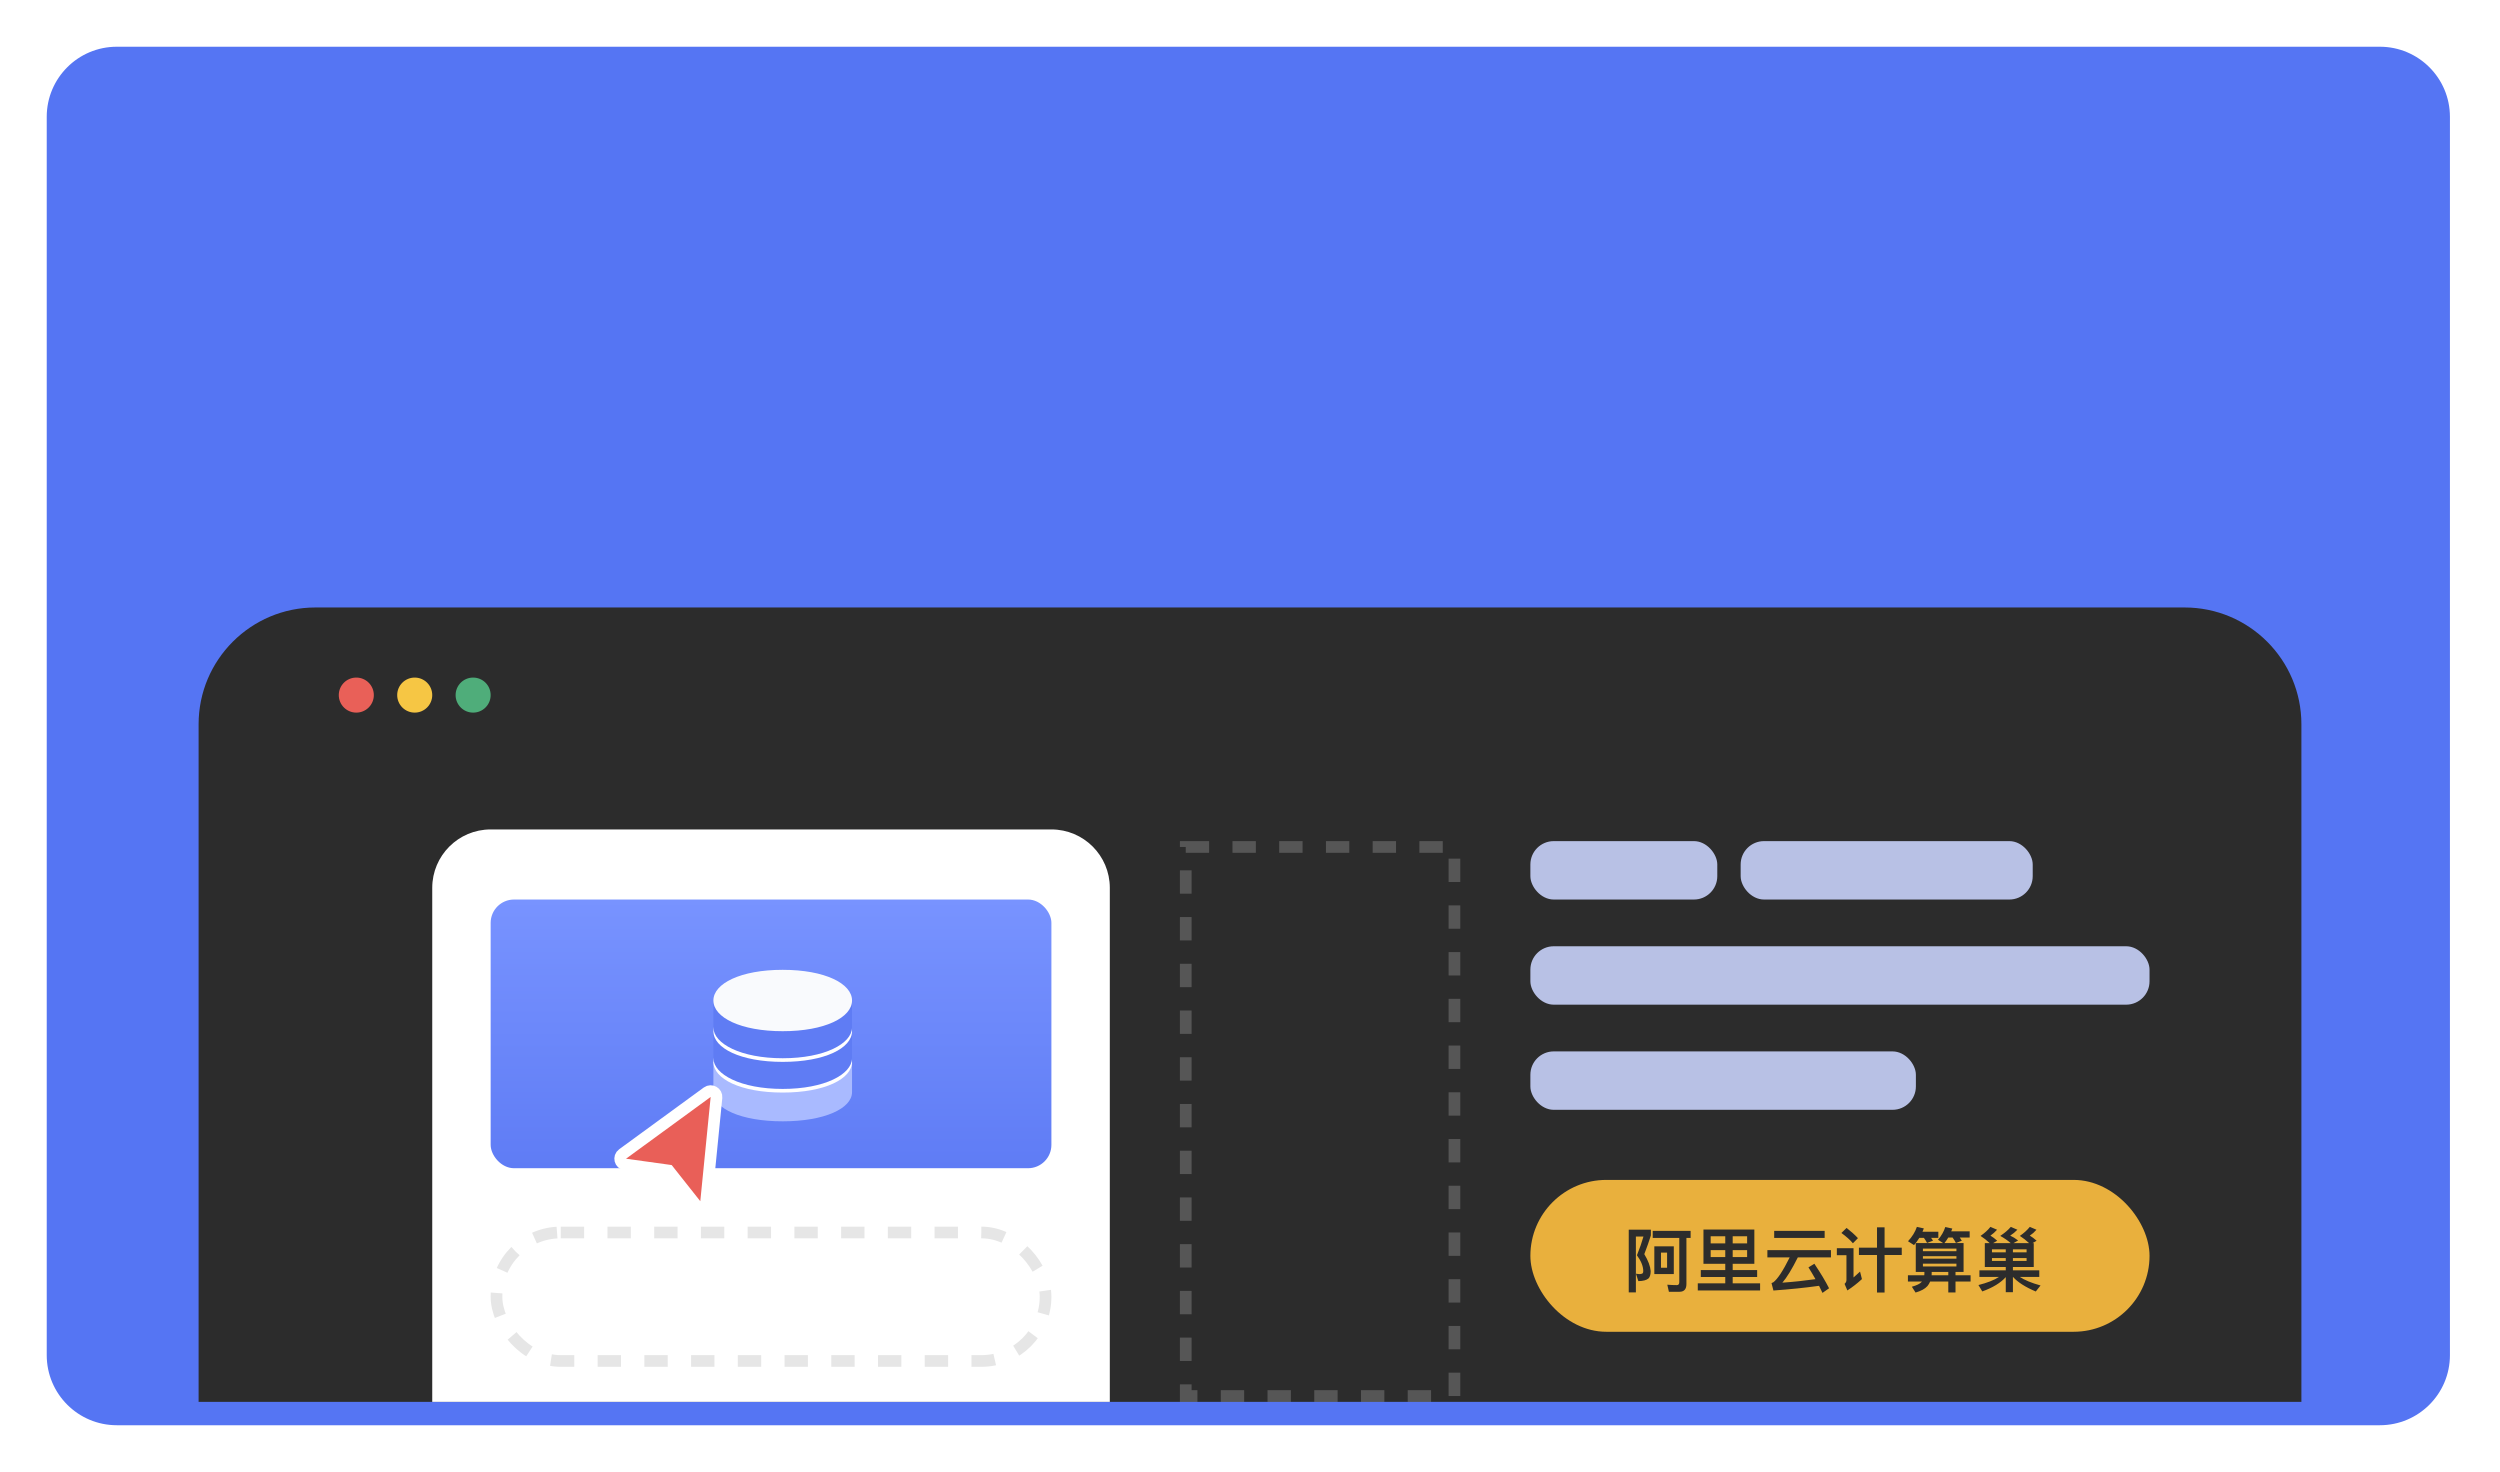 <svg width="214" height="126" viewBox="0 0 214 126" fill="none" xmlns="http://www.w3.org/2000/svg">
<g filter="url(#filter0_d_816_1873)">
<path fill-rule="evenodd" clip-rule="evenodd" d="M4 8C4 4.686 6.686 2 10 2H203.714C207.028 2 209.714 4.686 209.714 8V114C209.714 117.314 207.028 120 203.714 120H10C6.686 120 4 117.314 4 114V8Z" fill="#5575F3"/>
</g>
<path d="M17 62C17 56.477 21.477 52 27 52H187C192.523 52 197 56.477 197 62V120H17V62Z" fill="#2C2C2C"/>
<circle cx="30.5" cy="59.5" r="1.5" fill="#E96058"/>
<circle cx="35.5" cy="59.5" r="1.5" fill="#F6C644"/>
<circle cx="40.5" cy="59.5" r="1.5" fill="#4FAD7A"/>
<path d="M37 76C37 73.239 39.239 71 42 71H90C92.761 71 95 73.239 95 76V120H37V76Z" fill="white"/>
<rect x="42" y="77" width="48" height="23" rx="2" fill="url(#paint0_linear_816_1873)"/>
<g clip-path="url(#clip0_816_1873)">
<path d="M61.066 90.907V93.511C61.088 94.879 63.405 95.985 67 95.985C70.595 95.985 72.91 94.879 72.934 93.511V90.907H61.066Z" fill="#A9BAFF"/>
<path d="M72.934 90.896C72.934 92.347 70.609 93.523 67 93.523C63.391 93.523 61.066 92.347 61.066 90.896C61.066 89.446 63.391 88.27 67 88.27C70.609 88.27 72.934 89.445 72.934 90.896Z" fill="white"/>
<path d="M61.066 88.28V90.593C61.088 91.96 63.405 93.212 67 93.212C70.595 93.212 72.91 91.96 72.934 90.593V88.28H61.066Z" fill="#5F7CF4"/>
<path d="M72.934 88.27C72.934 89.72 70.609 90.897 67 90.897C63.391 90.897 61.066 89.72 61.066 88.27C61.066 86.82 63.391 85.643 67 85.643C70.609 85.643 72.934 86.818 72.934 88.27Z" fill="white"/>
<path d="M61.066 85.654V87.966C61.088 89.334 63.405 90.586 67 90.586C70.595 90.586 72.91 89.334 72.934 87.966V85.654H61.066Z" fill="#5F7CF4"/>
<path d="M72.934 85.643C72.934 87.094 70.609 88.27 67 88.27C63.391 88.27 61.066 87.094 61.066 85.643C61.066 84.193 63.391 83.017 67 83.017C70.609 83.017 72.934 84.191 72.934 85.643Z" fill="#F9FAFD"/>
</g>
<path d="M57.353 100.354L57.229 100.197L57.03 100.169L53.519 99.681C53.074 99.619 52.93 99.047 53.293 98.782L60.538 93.495C60.887 93.241 61.373 93.519 61.33 93.949L60.443 102.873C60.398 103.32 59.832 103.486 59.553 103.134L57.353 100.354Z" fill="#E95F58" stroke="white"/>
<rect x="42.5" y="105.5" width="47" height="11" rx="5.5" fill="white" stroke="#E6E6E6" stroke-dasharray="2 2"/>
<rect opacity="0.2" x="101.5" y="72.5" width="23" height="47" stroke="white" stroke-dasharray="2 2"/>
<rect x="131" y="72" width="16" height="5" rx="2" fill="#B8C1E5"/>
<rect x="149" y="72" width="25" height="5" rx="2" fill="#B8C1E5"/>
<rect x="131" y="81" width="53" height="5" rx="2" fill="#B8C1E5"/>
<rect x="131" y="90" width="33" height="5" rx="2" fill="#B8C1E5"/>
<rect x="131" y="101" width="53" height="13" rx="6.5" fill="#E9B03D"/>
<path d="M139.42 105.26V110.63H140.032V105.848H140.68C140.548 106.322 140.362 106.856 140.122 107.45C140.482 107.948 140.662 108.398 140.662 108.8C140.662 108.896 140.644 108.962 140.608 108.998C140.566 109.034 140.488 109.052 140.368 109.064C140.284 109.064 140.17 109.052 140.038 109.028L140.242 109.664C140.656 109.658 140.95 109.58 141.124 109.424C141.238 109.298 141.298 109.088 141.298 108.8C141.268 108.392 141.088 107.912 140.752 107.354C140.968 106.79 141.16 106.256 141.316 105.752V105.26H139.42ZM141.472 105.362V105.968H143.746V109.754C143.746 109.922 143.674 110.006 143.542 110.006C143.278 110.006 143.008 109.994 142.72 109.97L142.858 110.576H143.764C144.16 110.576 144.358 110.354 144.358 109.916V105.968H144.718V105.362H141.472ZM141.61 106.688V109.058H143.278V106.688H141.61ZM142.702 108.518H142.18V107.222H142.702V108.518ZM146.434 107.012H147.682V107.606H146.434V107.012ZM147.682 108.182V108.716H145.588V109.31H147.682V109.856H145.33V110.462H150.664V109.856H148.318V109.31H150.412V108.716H148.318V108.182H150.172V105.248H145.816V108.182H147.682ZM148.318 107.606V107.012H149.554V107.606H148.318ZM149.554 106.436H148.318V105.824H149.554V106.436ZM147.682 105.824V106.436H146.434V105.824H147.682ZM151.87 105.362V105.968H156.19V105.362H151.87ZM151.288 107.012V107.636H153.196C152.62 108.794 152.152 109.502 151.792 109.766C151.756 109.79 151.708 109.808 151.642 109.832L151.804 110.468C153.214 110.366 154.516 110.234 155.71 110.066C155.818 110.27 155.914 110.468 156.004 110.672L156.568 110.276C156.268 109.682 155.848 108.98 155.308 108.176L154.804 108.488C155.02 108.83 155.218 109.166 155.404 109.496C154.468 109.628 153.52 109.73 152.572 109.796C152.956 109.352 153.394 108.632 153.892 107.636H156.73V107.012H151.288ZM159.124 106.802V107.426H160.672V110.642H161.32V107.426H162.79V106.802H161.32V105.062H160.672V106.802H159.124ZM158.068 105.11L157.624 105.542C158.05 105.854 158.38 106.148 158.608 106.424L159.04 105.986C158.77 105.698 158.446 105.404 158.068 105.11ZM157.234 106.844V107.444H158.056V109.574C158.056 109.7 158.002 109.808 157.894 109.898L158.134 110.462C158.578 110.174 158.992 109.85 159.382 109.49L159.22 108.848C159.022 109.034 158.836 109.202 158.662 109.352V106.844H157.234ZM163.99 106.406V108.878H164.728V109.046C164.728 109.082 164.722 109.118 164.716 109.16H163.318V109.7H164.512C164.506 109.712 164.5 109.718 164.494 109.73C164.35 109.892 164.068 110.03 163.654 110.144L163.972 110.642C164.44 110.51 164.782 110.324 164.992 110.084C165.082 109.976 165.16 109.844 165.22 109.7H166.774V110.636H167.392V109.7H168.682V109.16H167.392V108.878H168.082V106.406H166.444C166.564 106.262 166.672 106.1 166.774 105.932H167.14C167.248 106.082 167.344 106.238 167.428 106.4L167.932 106.208C167.884 106.124 167.824 106.028 167.758 105.932H168.604V105.404H167.026C167.056 105.326 167.086 105.248 167.116 105.164L166.516 105.032C166.396 105.416 166.186 105.782 165.892 106.124L166.33 106.406H163.99ZM165.352 108.878H166.774V109.16H165.346C165.346 109.124 165.352 109.082 165.352 109.046V108.878ZM167.47 108.41H164.602V108.17H167.47V108.41ZM164.602 107.744V107.528H167.47V107.744H164.602ZM164.602 107.102V106.88H167.47V107.102H164.602ZM164.296 105.962H164.686C164.788 106.1 164.878 106.244 164.956 106.394L165.466 106.202C165.418 106.124 165.364 106.046 165.304 105.962H165.922V105.434H164.566C164.602 105.344 164.644 105.248 164.68 105.152L164.086 105.02C163.936 105.458 163.684 105.866 163.324 106.25L163.84 106.58C164.008 106.388 164.158 106.184 164.296 105.962ZM170.38 105.02C170.17 105.29 169.888 105.548 169.534 105.794C169.816 105.974 170.08 106.184 170.32 106.412H169.9V108.458H171.694V108.74H169.438V109.304H171.118C170.698 109.58 170.11 109.808 169.354 110L169.684 110.546C170.584 110.222 171.25 109.814 171.694 109.322V110.612H172.306V109.304H172.312C172.72 109.76 173.368 110.174 174.262 110.552L174.67 110.036C173.89 109.82 173.302 109.574 172.894 109.304H174.562V108.74H172.306V108.458H174.088V106.412H173.98L174.334 106.208C174.13 106.022 173.938 105.878 173.752 105.77C173.95 105.638 174.142 105.47 174.322 105.266L173.752 105.02C173.536 105.29 173.254 105.548 172.9 105.794C173.182 105.974 173.446 106.184 173.692 106.412H172.354L172.75 106.184C172.516 106.004 172.288 105.866 172.072 105.77C172.282 105.638 172.486 105.47 172.69 105.266L172.126 105.02C171.898 105.29 171.592 105.548 171.22 105.794C171.55 105.974 171.85 106.178 172.12 106.412H170.608L170.962 106.208C170.758 106.022 170.566 105.878 170.38 105.77C170.572 105.638 170.764 105.47 170.95 105.266L170.38 105.02ZM173.476 107.936H172.306V107.69H173.476V107.936ZM171.694 107.936H170.512V107.69H171.694V107.936ZM170.512 107.198V106.94H171.694V107.198H170.512ZM172.306 106.94H173.476V107.198H172.306V106.94Z" fill="#2C2C2C"/>
<defs>
<filter id="filter0_d_816_1873" x="0" y="0" width="213.714" height="126" filterUnits="userSpaceOnUse" color-interpolation-filters="sRGB">
<feFlood flood-opacity="0" result="BackgroundImageFix"/>
<feColorMatrix in="SourceAlpha" type="matrix" values="0 0 0 0 0 0 0 0 0 0 0 0 0 0 0 0 0 0 127 0" result="hardAlpha"/>
<feOffset dy="2"/>
<feGaussianBlur stdDeviation="2"/>
<feColorMatrix type="matrix" values="0 0 0 0 0 0 0 0 0 0 0 0 0 0 0 0 0 0 0.024 0"/>
<feBlend mode="normal" in2="BackgroundImageFix" result="effect1_dropShadow_816_1873"/>
<feBlend mode="normal" in="SourceGraphic" in2="effect1_dropShadow_816_1873" result="shape"/>
</filter>
<linearGradient id="paint0_linear_816_1873" x1="66" y1="77" x2="66" y2="100" gradientUnits="userSpaceOnUse">
<stop stop-color="#7893FF"/>
<stop offset="1" stop-color="#5F7CF5"/>
</linearGradient>
<clipPath id="clip0_816_1873">
<rect width="12" height="13" fill="white" transform="translate(61 83)"/>
</clipPath>
</defs>
</svg>
